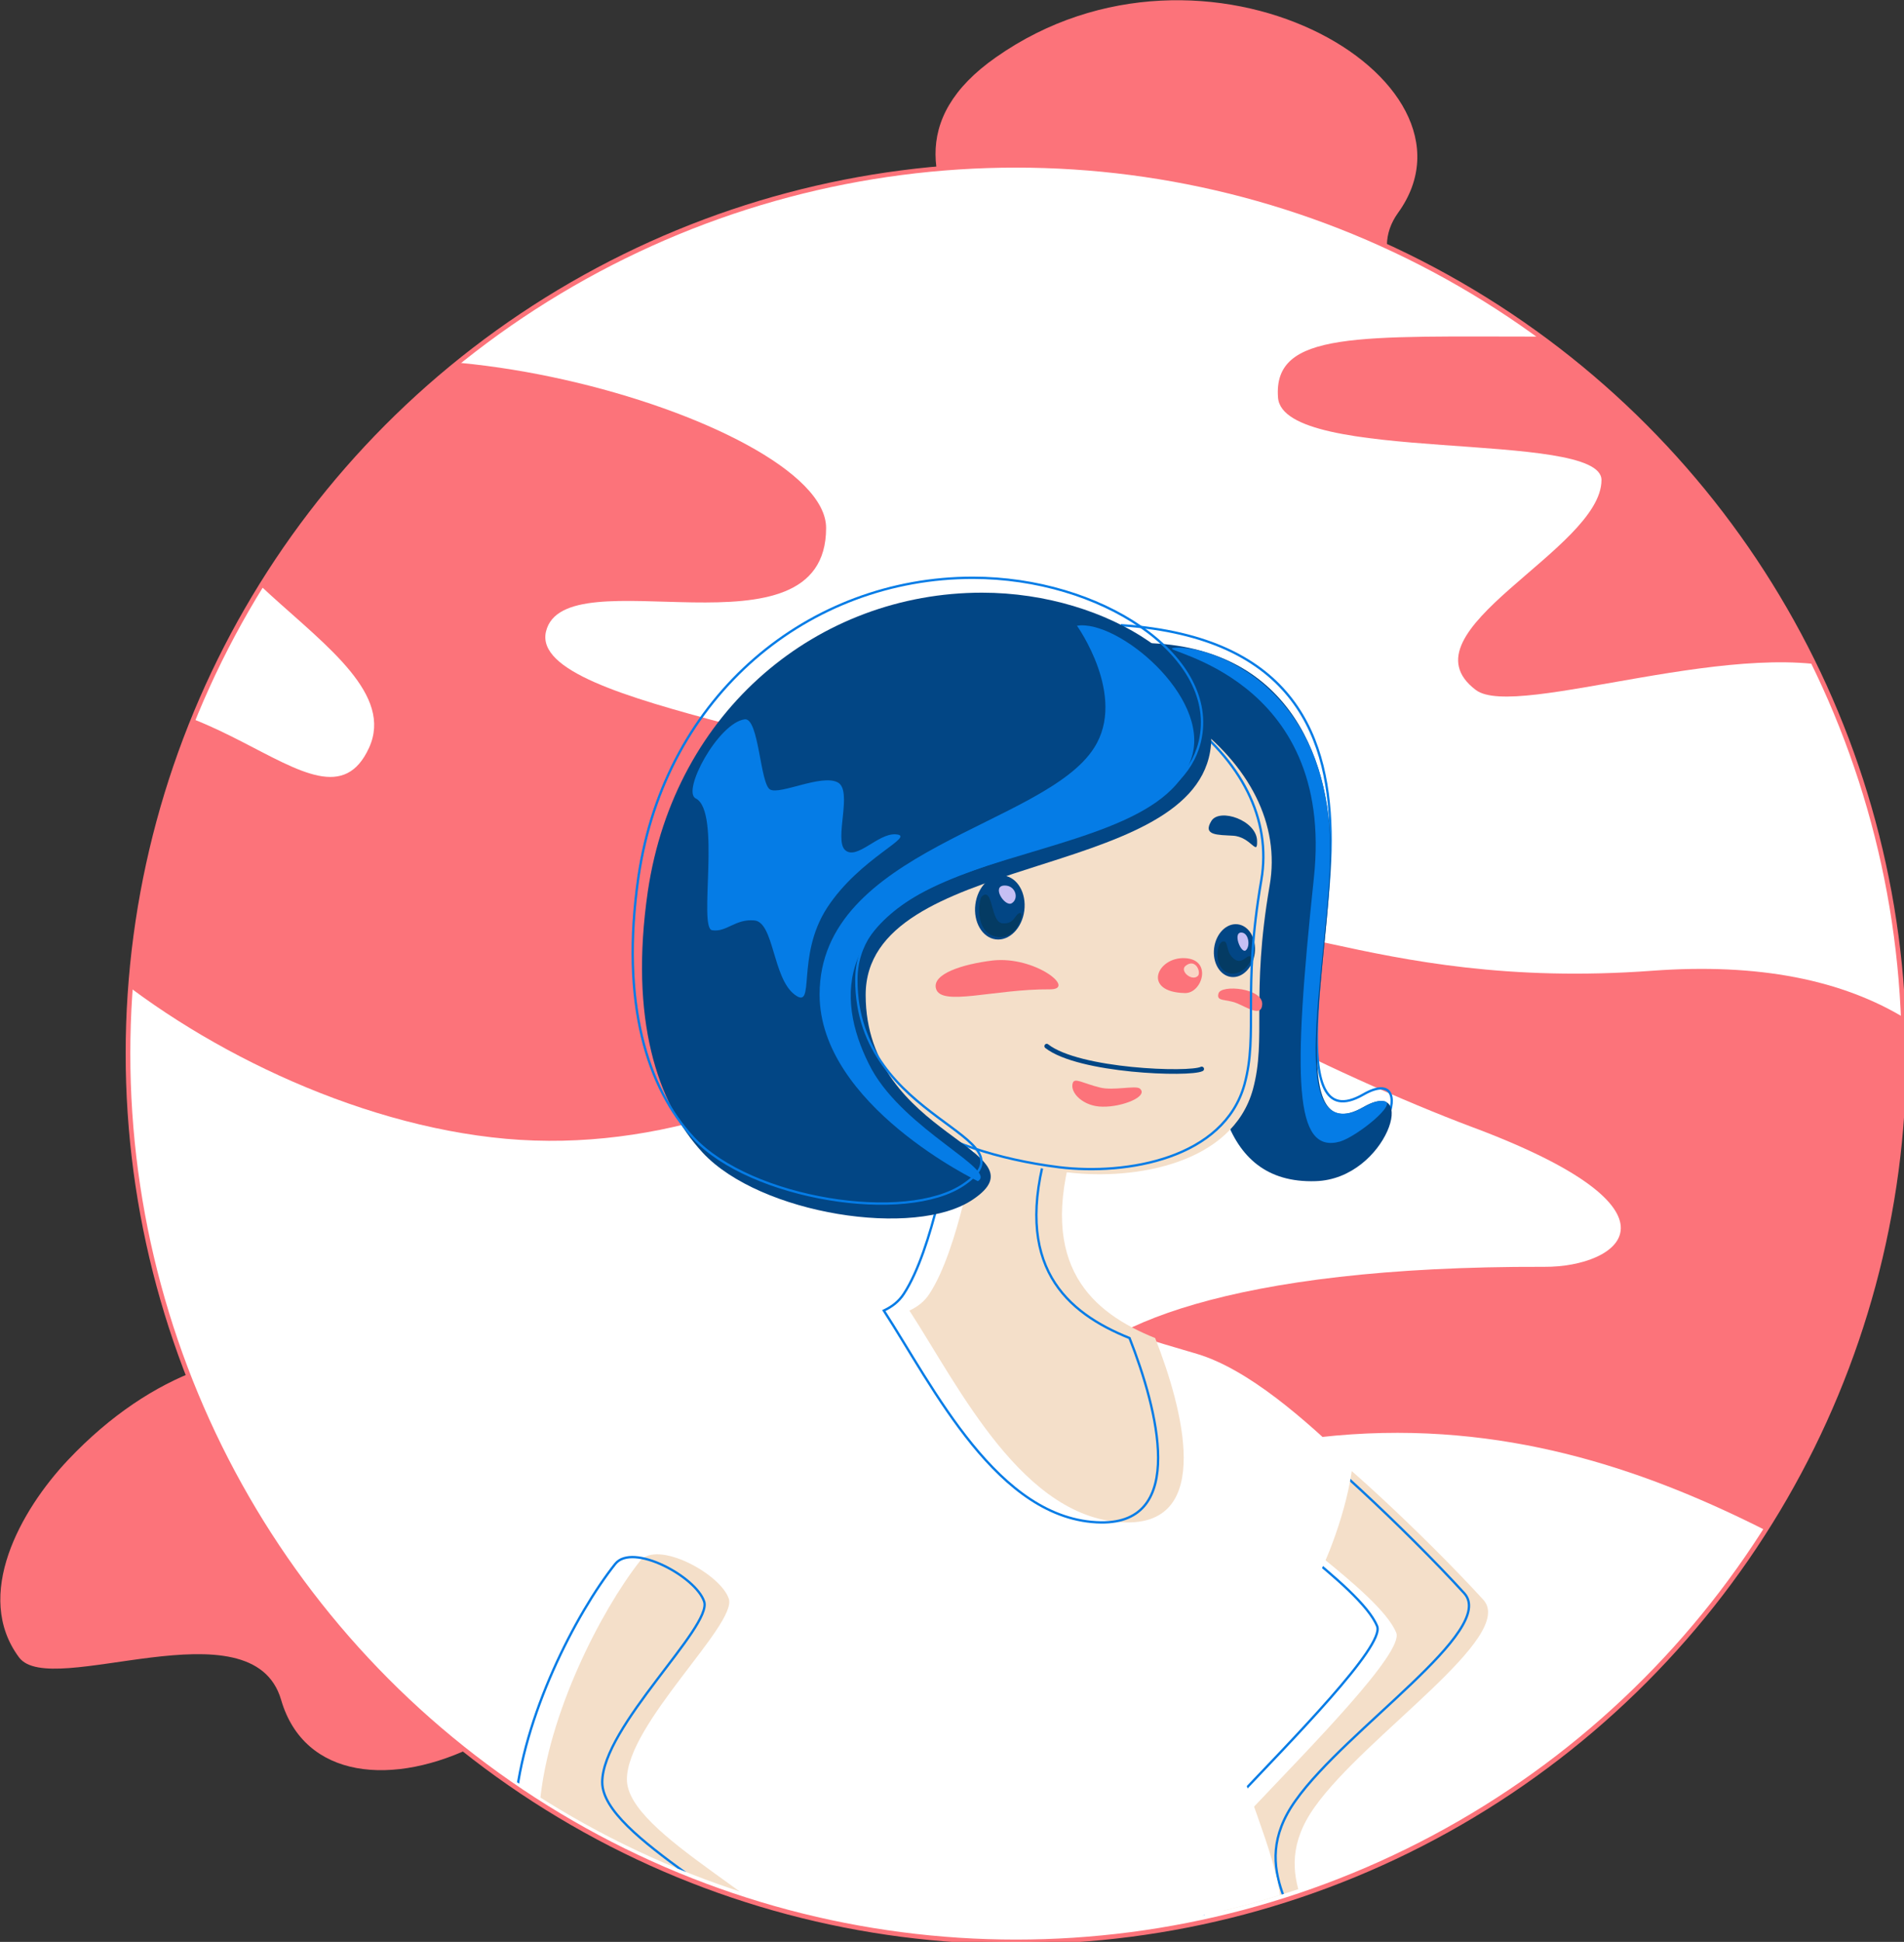 <?xml version="1.0" encoding="utf-8"?>
<!-- Generator: Adobe Illustrator 21.0.2, SVG Export Plug-In . SVG Version: 6.00 Build 0)  -->
<svg version="1.1" id="Layer_1" xmlns="http://www.w3.org/2000/svg" xmlns:xlink="http://www.w3.org/1999/xlink" x="0px" y="0px"
	 viewBox="0 0 409.1 417.1" enable-background="new 0 0 409.1 417.1" xml:space="preserve">
<rect x="0" y="0" width="409.1" height="417.1" fill="#333333" stroke="none"/>
<path fill="#FC737A" d="M300.4,45.7c-12.9,17.9,30.4,39.1,27.4,50.1c-4.4,15.9-25.2,19.2-39.9,17.8c-26.7-2.6-43.2-15.4-49.4-27.8
	s-62.3-47.1-24.5-73.5C259-19.3,321.2,16.9,300.4,45.7z"/>
<path fill="#FC737A" d="M60.4,365.1c-6.2-21.2-49.5,0-56.3-9.1c-9.9-13.3,0.3-31.6,10.5-42.4c18.4-19.5,38.7-24.7,52.3-22
	s75.4-20.3,73.1,25.8C137.1,372.3,70.3,399.2,60.4,365.1z"/>
<circle fill="#FFFFFF" stroke="#FC737A" stroke-miterlimit="10" cx="218.3" cy="226.3" r="190.8"/>
<g>
	<defs>
		<circle id="SVGID_1_" cx="218.3" cy="226.3" r="190.8"/>
	</defs>
	<clipPath id="SVGID_2_">
		<use xlink:href="#SVGID_1_"  overflow="visible"/>
	</clipPath>
	<path clip-path="url(#SVGID_2_)" fill="#FC737A" d="M439,260.1c-11.2-37.5-38.7-54.9-83.9-51.6c-62.2,4.6-87-18-108.5-6.5
		c-9,4.8,40.5,29.1,69.5,40c48.6,18.1,31.9,30.2,15.7,30.1c-136.1-0.4-116.9,53.6-72.9,41.4c78.3-21.6,131,23.6,164.3,38.7
		C464.8,371.2,446,283.5,439,260.1z"/>
	<path clip-path="url(#SVGID_2_)" fill="#FC737A" d="M177.5,113.4c0,29.6-56.3,5.6-60.2,22.3c-3.8,16.7,75.2,22.5,96.6,40.8
		s-39.5,74-105.2,68.1S-28.7,175.8,6.1,155.9s62.9,27.3,73.2,4.7s-56.1-41.3-32.2-70.9S177.5,89.7,177.5,113.4z"/>
	<path clip-path="url(#SVGID_2_)" fill="#FC737A" d="M332.3,72.3c-40.4,0-58.8-1.3-57.7,13.1s69.5,6.8,69.5,17.7
		c0,15-43.7,32.5-27,45.1c8.7,6.6,58.5-12.6,82.4-3.4C451.5,164.8,413,72.3,332.3,72.3z"/>
</g>
<g>
	<defs>
		<circle id="SVGID_3_" cx="218.2" cy="224.9" r="190.8"/>
	</defs>
	<clipPath id="SVGID_4_">
		<use xlink:href="#SVGID_3_"  overflow="visible"/>
	</clipPath>
	<g clip-path="url(#SVGID_4_)">
		<path fill="#F4DFC9" d="M281.4,309.2c3.1,0.5,24.9,20.8,37.3,34.4c7.2,7.9-25.3,29.1-36.2,44.5c-11,15.4,2.5,25.4,2.2,35.3
			s2.7,28.6-9.5,24.7c-12.1-3.9-17.9-47.1-5.8-60c12.2-12.9,32.3-33.2,30.6-37.4c-3.5-8.8-29.9-25.4-30.1-29.1
			C269.9,317.8,278.3,308.7,281.4,309.2z"/>
		<path fill="none" stroke="#057CE6" stroke-width="0.5" stroke-miterlimit="10" d="M277.3,307.8c3.1,0.5,24.9,20.8,37.3,34.4
			c7.2,7.9-25.3,29.1-36.2,44.5c-11,15.4,2.5,25.4,2.2,35.3c-0.3,9.9,2.7,28.6-9.5,24.7c-12.1-3.9-17.9-47.1-5.8-60
			c12.2-12.9,32.3-33.2,30.6-37.4c-3.5-8.8-29.9-25.4-30.1-29.1S274.2,307.3,277.3,307.8z"/>
		<path fill="#FFFFFF" d="M257.2,290.8c-4.3-1.3-9.3-2.6-14.1-4.5c6.2,15.6,12.3,39.8-6.1,39.6c-22.2-0.3-36.1-29.2-46.6-45.6
			c-8,3.7-20.6,0.7-28.8,14.3C151,312.1,134.6,335,134.6,335s1.3,6.2,9.8,9.2c10.1,3.5,16.4,0,16.4,0s11.8-20.1,19.3-21.4
			c7.4-1.4,7.6,88.3,15.1,95.1c7.5,6.8,56.3,18.8,78.3-2.5c8.9-8.6-19.3-51-9.7-64c9.6-13-8.6-23.1-7-35.5
			c0.5-4.2,11.2,11.8,25.1,24.9c2.9-4.3,7.7-16.9,8.7-26.1C280.4,304.8,268.2,294.1,257.2,290.8z"/>
		<path fill="#F4DFC9" d="M242.1,327c18.4,0.2,12.2-24.1,6.1-39.6c-13.4-5.4-25.4-15.4-17.5-41.4c9.4-30.9-21.1,0-21.1,0
			s-3.6,22.3-9.9,31.9c-1.1,1.7-2.6,2.8-4.3,3.6C206,297.8,219.9,326.7,242.1,327z"/>
		<path fill="none" stroke="#057CE6" stroke-width="0.5" stroke-miterlimit="10" d="M236.6,327c18.4,0.2,12.2-24.1,6.1-39.6
			c-13.4-5.4-25.4-15.4-17.5-41.4c9.4-30.9-21.1,0-21.1,0s-3.6,22.3-9.9,31.9c-1.1,1.7-2.6,2.8-4.3,3.6
			C200.5,297.8,214.4,326.7,236.6,327z"/>
		<path fill="none" stroke="#057CE6" stroke-width="0.5" stroke-miterlimit="10" d="M241.1,134.3c37.3,2.6,44.8,24.4,44.8,46.3
			s-10.1,64.3,7,54.5c12-6.9,5.2,15.4-10.2,15.9c-42.3,1.4-8.6-91.6-24.5-93.5C242.5,155.7,241.1,134.3,241.1,134.3z"/>
		<path fill="#024685" d="M244.8,138.1c30.9,0,41.1,23.3,41.1,45.2s-10.1,64.3,7,54.5c12-6.9,5.2,15.4-10.2,15.9
			c-42.3,1.4-8.6-91.6-24.5-93.5S244.8,138.1,244.8,138.1z"/>
		<path fill="#F4DFC9" d="M272.8,190.2c-4.1,23.8-0.6,32.8-3.6,43.8c-4.4,15.9-25.2,19.6-39.9,17.8c-26.9-3.4-43.2-15.4-49.4-27.8
			c-6.2-12.4-26-87.1,20.1-85.8C246.1,139.4,277.4,163.8,272.8,190.2z"/>
		<path fill="none" stroke="#024685" stroke-linecap="round" stroke-miterlimit="10" d="M258.2,229.6c-2.6,1.3-26.4,0.5-33.3-4.9"/>
		
			<ellipse transform="matrix(0.127 -0.992 0.992 0.127 28.988 441.329)" fill="#024685" cx="265.2" cy="204.2" rx="5.7" ry="4.4"/>
		<path fill="#FC737A" d="M254.6,205.8c6,0.3,3.7,7.6,0,7.5C245.3,213.1,248.6,205.5,254.6,205.8z"/>
		<path fill="#FC737A" d="M225.6,212.5c5.8,0-3.2-7.2-12.3-6.2c-6.6,0.8-13,2.9-12.2,6C202.1,216.3,213.6,212.4,225.6,212.5z"/>
		<path fill="#FC737A" d="M265.8,215.5c-2.4-1-4.5-0.3-4-2.1c0.5-2,9.7-1.2,9.4,2.4C271,218.5,268,216.4,265.8,215.5z"/>
		<path fill="#F9D5C5" d="M254.8,207.4c-1.5,1.1,1.3,3.5,2.6,2.2C258.1,208.8,256.9,205.8,254.8,207.4z"/>
		<g>
			
				<ellipse transform="matrix(0.127 -0.992 0.992 0.127 -5.793 383.25)" fill="#024685" cx="214.8" cy="194.9" rx="6.9" ry="5.3"/>
			<path fill="#C6BFF4" d="M215.9,190.2c-3,0,0,4.7,1.5,3.8C219,193,218.2,190.2,215.9,190.2z"/>
			<path fill="#043B63" d="M210.9,192.6c2.5-2.4,1.9,5.4,4.4,5.7c2.7,0.3,2.7-1.9,3.8-2.2c1.1-0.3-0.4,5.9-5,5.1
				C209.2,200.3,210.4,193.1,210.9,192.6z"/>
		</g>
		<path fill="#C6BFF4" d="M266.7,200.3c-1.9,0,0,4.7,1,3.8S268.3,200.3,266.7,200.3z"/>
		<path fill="#043B63" d="M263,202.2c1,0.1,0.3,2.7,2.5,4c1.3,0.7,2.2-0.7,2.8-0.8c1.6-0.2-0.7,4.1-3.9,3.7
			C260.6,208.5,261.2,202,263,202.2z"/>
		<path fill="#FC737A" d="M230.5,232.6c0.4-1.2,2.2,0.1,5.9,1c2.8,0.7,7.6-0.5,8.5,0.2c2,1.7-3.8,4-8,3.9
			C232.8,237.7,229.8,234.7,230.5,232.6z"/>
		<path fill="#057CE6" d="M252,139.2c5.6-1.1,34.1,6.3,33.8,44.1c-0.2,21.1-8.3,55.3,2.5,55.9c3.7,0.2,5.7-3,9-2.7
			c3.3,0.3-5.7,7.6-9.4,8.7c-9.8,2.7-10.2-13.1-5.6-56.6C287,145.1,248.8,139.9,252,139.2z"/>
		<path fill="#024685" d="M260.3,176.3c1.8-2.8,9.7-0.1,9.8,4.3c0.1,3.5-1.3-0.9-5.2-1.1C261.7,179.3,258.3,179.5,260.3,176.3z"/>
		<path fill="none" stroke="#057CE6" stroke-width="0.5" stroke-miterlimit="10" d="M271,189.1c-4.1,23.8-0.6,32.8-3.6,43.8
			c-4.4,15.9-25.2,19.6-39.9,17.8c-26.9-3.4-43.2-15.4-49.4-27.8s-26-87.1,20.1-85.8S275.6,162.7,271,189.1z"/>
		<path fill="#024685" d="M211,127.3c-35.1,0-66,25.1-71.8,64.1c-4,27.5,2,45.6,11.8,56.2c12.3,13.2,45.7,18.5,58.1,10
			c15.8-10.7-23.1-13.2-23.1-43.9s69.1-24.3,74-52.2C263.1,143.9,238.4,127.3,211,127.3z"/>
		<path fill="#057CE6" d="M160,154.5c3.1-0.4,3.3,14,5.5,15.1s10.9-3.3,14.4-1.6c3.5,1.6-0.8,12.4,1.7,14.6s7-3.6,10.8-3.4
			c4.8,0.3-7.6,4.9-14.7,15.8c-6.8,10.5-2.3,22.2-7,18.6c-4.7-3.6-4.4-15.5-8.6-15.9c-4.1-0.4-6,2.6-9.1,2.1c-3-0.5,2-25.5-3.5-28.3
			C146.4,170,154.3,155.3,160,154.5z"/>
		<path fill="#057CE6" d="M210.1,253.7c0,0-34-16.3-34-40.1c0-31.2,48.4-36.2,59-53c7.1-11.1-3.7-26.2-3.7-26.2
			c8.7-1.4,28.6,15.1,24.7,28.1c-4.3,14.3-27.9,17.8-47.7,24.7c-30.2,10.5-28.4,28.9-21.1,42.5C194.6,242.8,214.4,251.3,210.1,253.7
			z"/>
		<path fill="none" stroke="#057CE6" stroke-width="0.5" stroke-miterlimit="10" d="M209,124.1c-35.1,0-66,25.1-71.8,64.1
			c-4,27.5,2,45.6,11.8,56.2c12.3,13.2,45.7,18.5,58.1,10c15.8-10.7-23.1-13.2-23.1-43.9s69.1-24.3,74-52.2
			C261.2,140.6,236.5,124.1,209,124.1z"/>
		<g>
			<g>
				<path fill="#FFFFFF" d="M385.1,374.8c1.9,0,1.9-3,0-3C383.2,371.8,383.2,374.8,385.1,374.8L385.1,374.8z"/>
			</g>
		</g>
		<path fill="#F4DFC9" d="M137.5,335.3c3.7-4.6,17.3,2.7,19.1,8.1c1.8,5.5-21.9,26.9-21.9,38.8c0,11.9,33.9,26.8,43.8,41.5
			c5.9,8.9,1.4,16,0,27.4c-1.1,9.4-16.4,29.2-23.7,21.9c-7.3-7.3,17.3-38.2,15.5-44.6S114.9,400,116,387.3
			C117.7,368.2,129.1,346,137.5,335.3z"/>
		<path fill="none" stroke="#057CE6" stroke-width="0.5" stroke-miterlimit="10" d="M132.2,335.9c3.7-4.6,17.3,2.7,19.1,8.1
			s-21.9,26.9-21.9,38.8c0,11.9,33.9,26.8,43.8,41.5c5.9,8.9,1.4,16,0,27.4c-1.1,9.4-16.4,29.2-23.7,21.9
			c-7.3-7.3,17.3-38.2,15.5-44.6c-1.8-6.4-55.4-28.4-54.3-41.1C112.3,368.8,123.7,346.6,132.2,335.9z"/>
	</g>
</g>
</svg>
